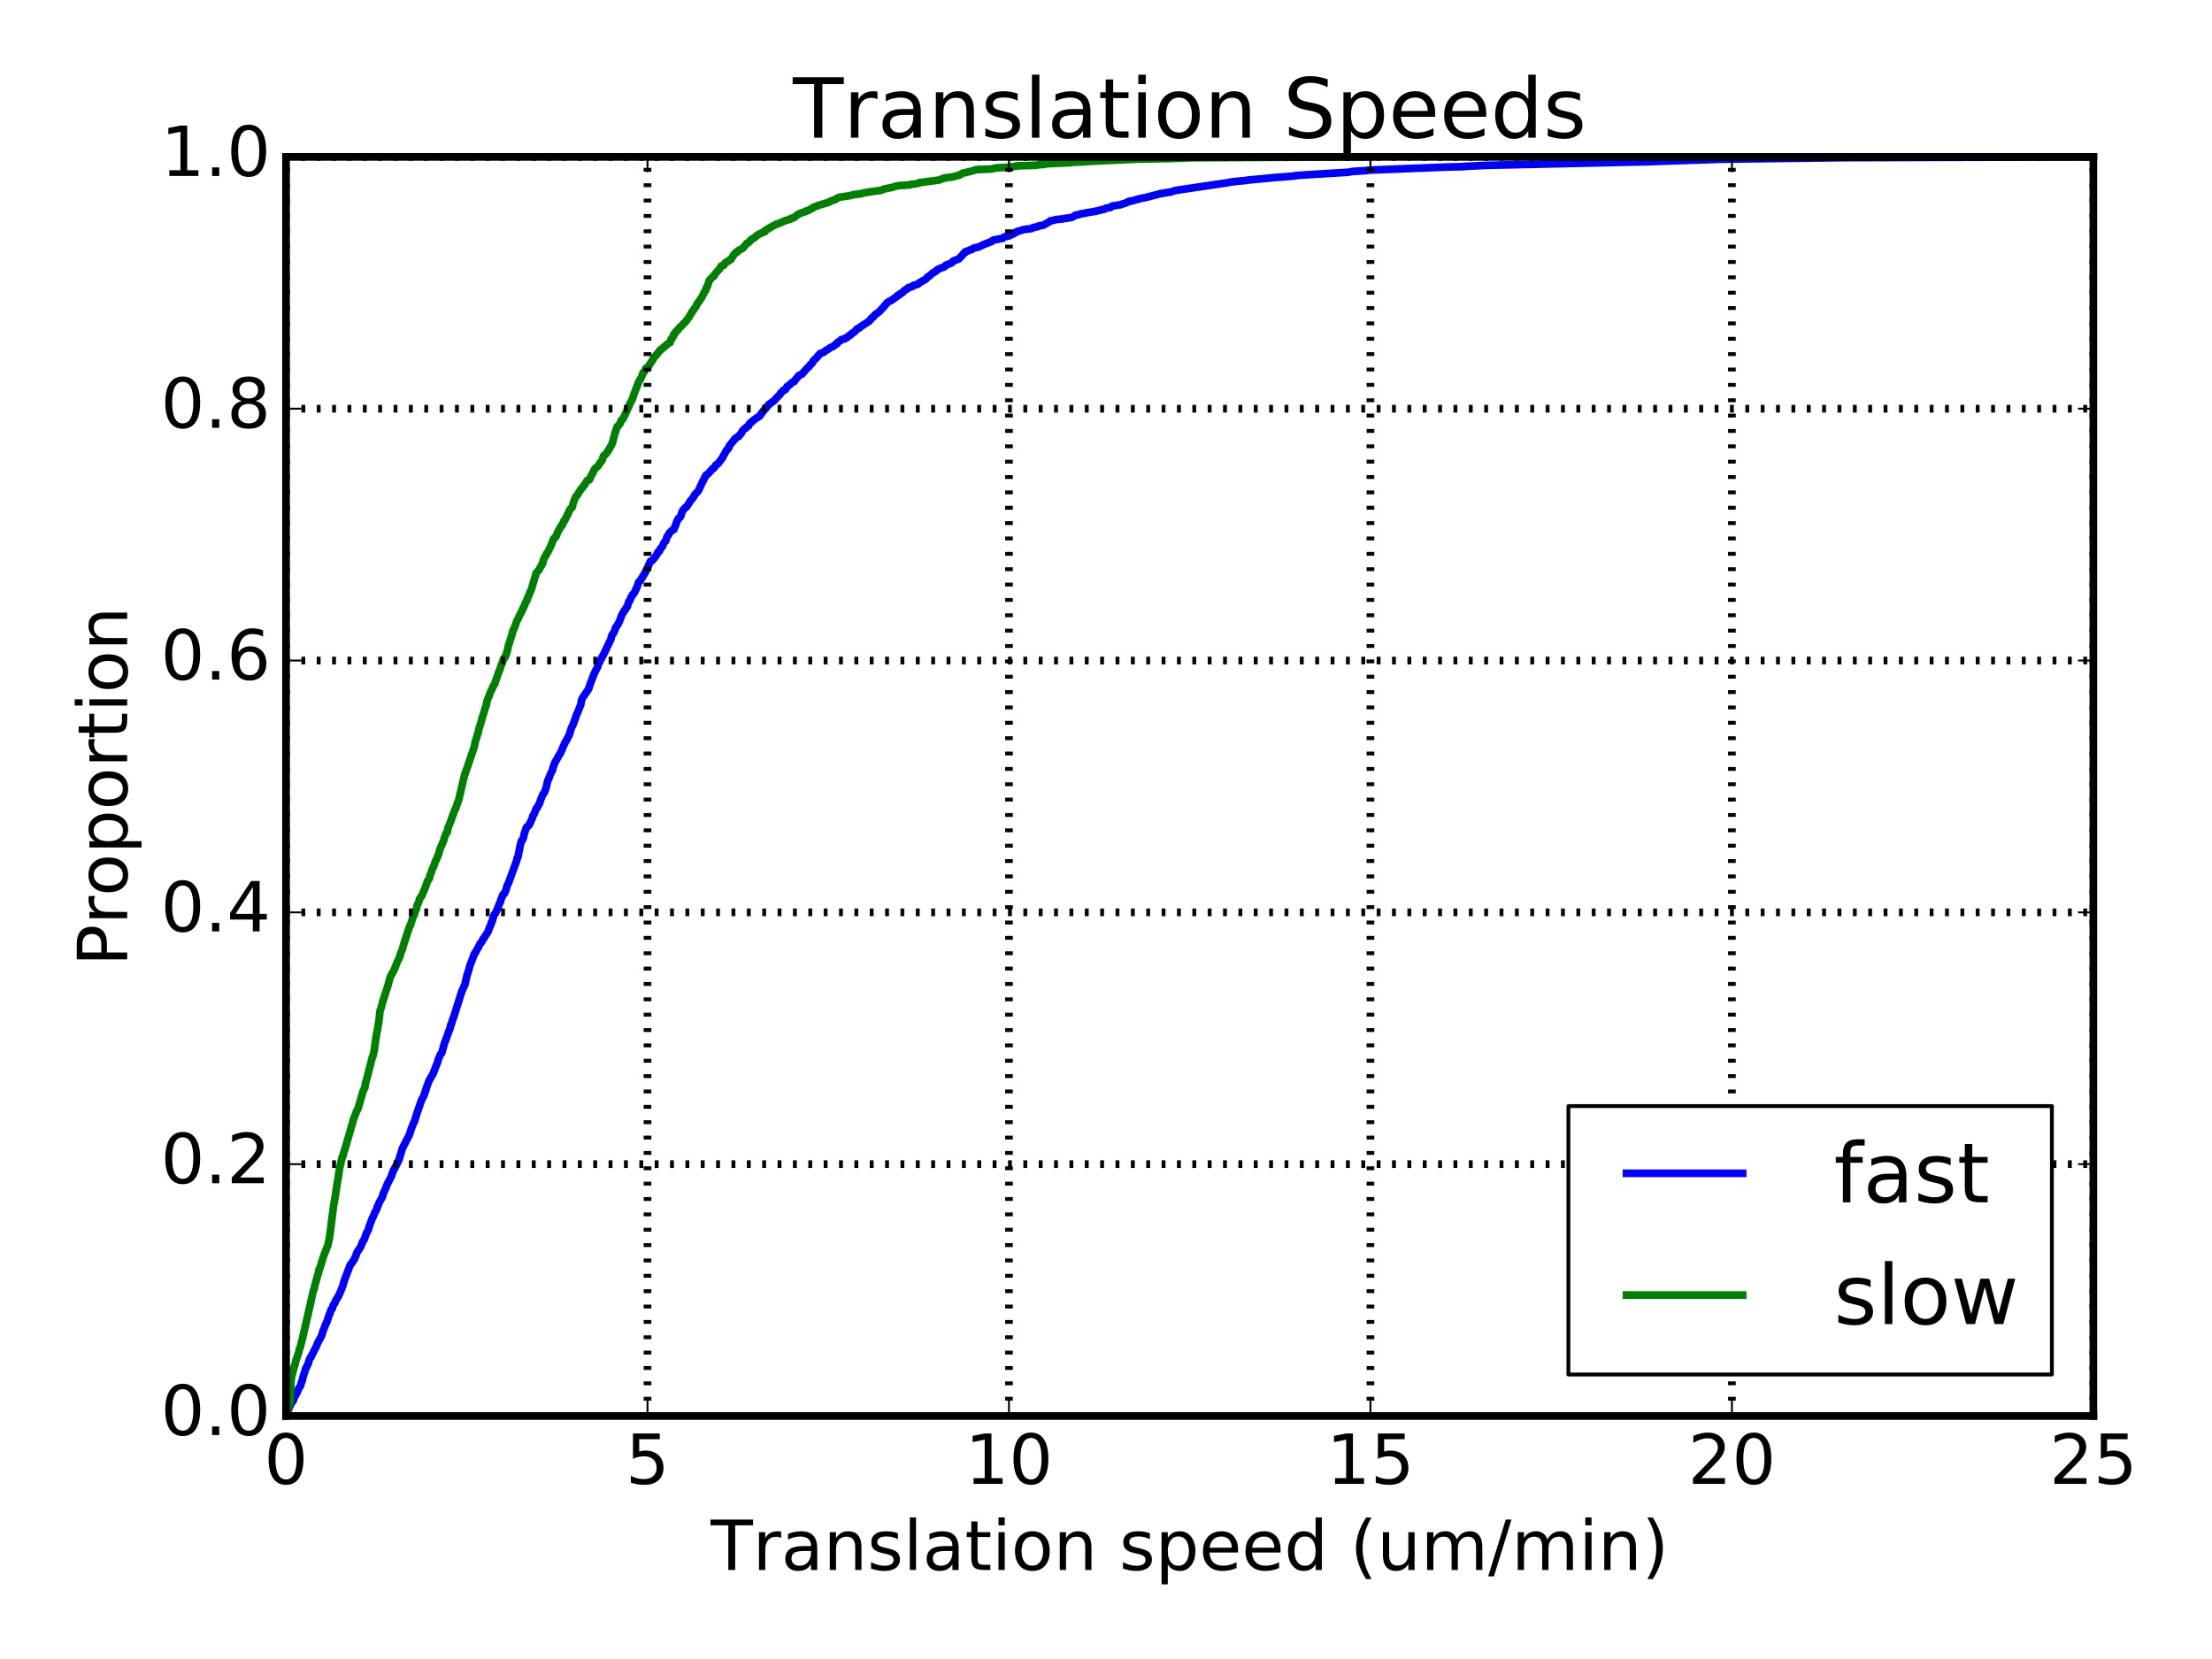 <?xml version="1.0" encoding="utf-8" standalone="no"?>
<!DOCTYPE svg PUBLIC "-//W3C//DTD SVG 1.1//EN"
  "http://www.w3.org/Graphics/SVG/1.1/DTD/svg11.dtd">
<!-- Created with matplotlib (http://matplotlib.org/) -->
<svg height="432pt" version="1.1" viewBox="0 0 576 432" width="576pt" xmlns="http://www.w3.org/2000/svg" xmlns:xlink="http://www.w3.org/1999/xlink">
 <defs>
  <style type="text/css">
*{stroke-linecap:butt;stroke-linejoin:round;stroke-miterlimit:100000;}
  </style>
 </defs>
 <g id="figure_1">
  <g id="patch_1">
   <path d="M 0 432 
L 576 432 
L 576 0 
L 0 0 
z
" style="fill:#ffffff;"/>
  </g>
  <g id="axes_1">
   <g id="patch_2">
    <path d="M 74.486 368.719 
L 545.107 368.719 
L 545.107 40.853 
L 74.486 40.853 
z
" style="fill:#ffffff;"/>
   </g>
   <g id="line2d_1">
    <path clip-path="url(#p601dd9c0fe)" d="M 74.486 368.719 
L 74.559 368.386 
L 74.71 368.119 
L 75.251 366.653 
L 75.34 366.32 
L 75.524 366.12 
L 75.673 365.721 
L 76.026 365.121 
L 76.032 365.054 
L 76.337 364.788 
L 76.549 364.122 
L 76.672 363.855 
L 76.747 363.655 
L 76.888 363.455 
L 77.185 362.856 
L 77.335 362.656 
L 77.647 361.923 
L 77.724 361.723 
L 77.839 361.457 
L 78.231 360.924 
L 78.364 360.391 
L 78.749 359.324 
L 78.866 358.725 
L 79.188 357.659 
L 79.424 356.993 
L 79.601 356.326 
L 79.823 356.06 
L 79.948 355.66 
L 80.259 355.127 
L 80.489 354.194 
L 80.662 353.861 
L 80.779 353.595 
L 80.988 353.395 
L 81.103 353.062 
L 82.411 350.53 
L 82.678 349.797 
L 83.798 347.732 
L 84.001 346.932 
L 84.116 346.599 
L 84.311 346.066 
L 84.458 345.799 
L 84.663 345.133 
L 84.87 344.8 
L 84.943 344.467 
L 85.13 344.2 
L 85.758 342.268 
L 85.925 342.068 
L 86.014 341.602 
L 86.264 340.936 
L 86.544 340.736 
L 86.82 339.736 
L 87.163 339.337 
L 87.431 338.67 
L 87.48 338.471 
L 87.705 338.271 
L 87.821 338.004 
L 88.01 337.738 
L 88.077 337.538 
L 88.212 337.338 
L 88.614 336.472 
L 89.32 334.673 
L 89.417 334.207 
L 89.598 333.674 
L 89.79 333.074 
L 91.244 329.276 
L 91.448 329.143 
L 91.954 328.343 
L 92.182 328.077 
L 92.253 327.877 
L 92.337 327.677 
L 92.67 327.011 
L 92.786 326.545 
L 93.03 326.012 
L 93.964 324.612 
L 94.088 324.213 
L 94.268 323.813 
L 94.409 323.347 
L 94.579 323.147 
L 94.805 322.813 
L 94.902 322.614 
L 95.112 321.947 
L 95.418 321.148 
L 95.502 320.948 
L 95.7 320.681 
L 95.887 320.215 
L 96.011 319.949 
L 96.127 319.416 
L 96.895 317.35 
L 97.213 316.751 
L 97.633 315.618 
L 97.864 315.351 
L 97.943 315.152 
L 98.103 314.885 
L 98.218 314.285 
L 98.375 314.086 
L 98.466 313.886 
L 98.73 313.153 
L 99.544 311.754 
L 99.66 311.287 
L 99.809 310.754 
L 99.918 310.554 
L 100.174 310.021 
L 100.957 308.089 
L 101.08 307.956 
L 101.251 307.556 
L 101.902 306.357 
L 102.001 306.024 
L 102.281 305.224 
L 102.374 304.891 
L 102.682 304.425 
L 103.588 302.626 
L 103.699 302.359 
L 103.857 302.093 
L 103.983 301.693 
L 104.139 301.16 
L 104.61 299.628 
L 104.688 299.228 
L 104.787 299.028 
L 105.391 297.829 
L 105.533 297.629 
L 105.687 297.163 
L 105.839 296.963 
L 106.029 296.63 
L 106.486 295.697 
L 106.599 295.497 
L 107.09 293.964 
L 107.459 293.032 
L 107.579 292.765 
L 107.671 292.432 
L 107.931 292.032 
L 108.514 290.1 
L 108.699 289.501 
L 108.842 289.167 
L 109.398 287.502 
L 109.787 286.436 
L 110.45 285.17 
L 110.542 284.703 
L 110.707 284.37 
L 110.963 283.504 
L 111.654 281.572 
L 112.107 280.773 
L 112.262 280.439 
L 112.761 279.64 
L 114.049 276.309 
L 114.122 275.842 
L 114.232 275.642 
L 114.716 274.51 
L 115.008 274.243 
L 115.139 273.843 
L 115.633 271.978 
L 115.755 271.645 
L 116.431 269.779 
L 116.613 269.313 
L 116.956 268.313 
L 117.051 268.18 
L 117.135 267.98 
L 117.213 267.647 
L 117.371 266.848 
L 117.541 266.714 
L 117.825 265.582 
L 117.981 265.315 
L 118.25 264.516 
L 120.151 258.453 
L 120.268 258.12 
L 120.488 257.653 
L 120.637 257.32 
L 120.771 257.054 
L 120.901 256.654 
L 121.049 256.454 
L 121.658 253.722 
L 121.793 253.523 
L 122.493 250.991 
L 122.665 250.724 
L 123.083 249.592 
L 123.508 248.392 
L 123.741 248.192 
L 123.813 247.993 
L 124.349 246.993 
L 124.505 246.793 
L 124.983 245.794 
L 124.988 245.727 
L 125.368 245.394 
L 125.788 244.528 
L 125.973 244.395 
L 126.052 244.195 
L 126.266 243.862 
L 126.38 243.662 
L 126.852 242.996 
L 126.931 242.862 
L 127.07 242.596 
L 127.194 242.329 
L 127.404 241.663 
L 127.819 240.797 
L 127.96 240.197 
L 128.096 240.064 
L 128.207 239.731 
L 128.324 239.265 
L 128.646 238.332 
L 128.744 238.065 
L 129.012 237.799 
L 129.749 236.2 
L 129.809 235.933 
L 129.936 235.6 
L 130.156 235.134 
L 130.31 234.801 
L 130.432 234.268 
L 130.812 233.402 
L 130.961 232.935 
L 131.315 232.735 
L 131.691 231.936 
L 131.865 231.336 
L 131.959 230.936 
L 132.18 230.337 
L 132.239 230.203 
L 132.382 230.004 
L 132.526 229.604 
L 134.575 224.007 
L 134.65 223.474 
L 134.856 223.208 
L 135.226 221.342 
L 135.524 219.876 
L 135.661 219.477 
L 135.794 218.944 
L 136.147 218.544 
L 136.287 218.144 
L 136.552 217.012 
L 136.803 216.279 
L 137.05 215.546 
L 137.22 215.279 
L 137.505 215.146 
L 137.528 215.079 
L 137.698 214.946 
L 137.852 214.746 
L 137.993 214.347 
L 138.168 214.08 
L 138.32 213.614 
L 138.613 213.081 
L 138.722 212.481 
L 138.949 212.214 
L 139.058 212.015 
L 139.397 211.215 
L 139.494 210.815 
L 139.626 210.549 
L 139.905 210.349 
L 140.031 209.949 
L 140.235 209.683 
L 140.37 209.416 
L 140.505 209.15 
L 140.664 208.617 
L 140.752 208.35 
L 140.864 208.017 
L 141.101 207.551 
L 141.217 207.151 
L 141.438 206.751 
L 141.731 206.418 
L 141.896 206.018 
L 142.171 205.219 
L 142.671 203.153 
L 142.886 202.82 
L 143.048 202.287 
L 143.421 201.421 
L 143.687 200.888 
L 143.819 200.622 
L 143.922 200.422 
L 144.049 199.689 
L 144.203 199.422 
L 144.399 198.756 
L 145.108 197.49 
L 145.274 197.224 
L 145.392 196.891 
L 145.589 196.691 
L 145.995 195.958 
L 146.125 195.691 
L 146.198 195.491 
L 146.374 195.225 
L 146.477 194.825 
L 146.631 194.492 
L 146.918 193.826 
L 147.09 193.559 
L 147.139 193.293 
L 147.441 192.893 
L 148.078 191.627 
L 148.222 191.427 
L 148.642 190.028 
L 148.756 189.628 
L 148.847 189.428 
L 148.993 189.162 
L 149.112 188.962 
L 149.956 186.697 
L 150.122 186.097 
L 150.287 185.831 
L 151.141 183.699 
L 151.216 183.499 
L 151.286 183.232 
L 151.405 182.366 
L 151.652 181.833 
L 151.757 181.633 
L 153.216 179.501 
L 153.31 179.235 
L 153.389 179.035 
L 153.681 178.169 
L 153.819 177.769 
L 154.69 175.504 
L 154.799 175.304 
L 154.893 175.037 
L 155.639 173.638 
L 155.821 172.772 
L 156.1 172.505 
L 156.321 171.972 
L 156.444 171.773 
L 156.847 170.973 
L 156.864 170.906 
L 157.035 170.707 
L 159.107 166.376 
L 159.193 165.909 
L 159.321 165.443 
L 159.424 165.31 
L 159.582 165.11 
L 159.7 164.91 
L 159.823 164.71 
L 160.004 164.377 
L 160.096 164.111 
L 160.319 163.378 
L 160.611 163.045 
L 161.121 162.178 
L 161.324 161.712 
L 161.513 161.246 
L 161.7 160.713 
L 161.928 160.113 
L 162.278 159.513 
L 162.424 159.314 
L 162.428 159.247 
L 162.61 159.047 
L 162.643 158.914 
L 162.871 158.714 
L 162.984 158.447 
L 163.045 158.314 
L 163.21 158.114 
L 163.412 157.848 
L 163.517 157.315 
L 163.776 156.582 
L 163.981 156.449 
L 164.295 155.582 
L 164.463 155.316 
L 164.611 155.183 
L 164.694 154.85 
L 165.082 154.516 
L 165.208 154.25 
L 165.379 153.983 
L 165.451 153.717 
L 165.609 153.517 
L 165.678 153.184 
L 165.839 152.984 
L 166.327 151.518 
L 166.711 151.252 
L 166.816 150.985 
L 166.984 150.785 
L 167.961 149.186 
L 168.796 147.454 
L 169.274 146.321 
L 169.493 146.055 
L 169.968 145.855 
L 170.066 145.655 
L 170.292 145.455 
L 170.377 145.255 
L 170.633 144.989 
L 171.16 144.189 
L 171.211 143.99 
L 171.367 143.723 
L 171.394 143.656 
L 171.723 143.523 
L 172.013 142.79 
L 172.262 142.59 
L 172.511 142.257 
L 172.881 141.391 
L 172.989 141.191 
L 173.353 140.858 
L 173.456 140.525 
L 173.684 139.792 
L 173.749 139.659 
L 174.027 139.392 
L 174.233 138.859 
L 174.419 138.659 
L 175.162 137.993 
L 175.493 137.86 
L 175.682 137.26 
L 175.873 136.927 
L 176.2 135.928 
L 176.372 135.595 
L 176.413 135.461 
L 176.562 135.262 
L 176.657 134.995 
L 177.018 134.795 
L 177.146 134.595 
L 177.277 134.395 
L 177.421 133.862 
L 177.727 133.063 
L 177.835 132.863 
L 178.171 132.53 
L 178.177 132.463 
L 178.364 132.263 
L 178.409 132.197 
L 178.785 131.997 
L 179.765 130.464 
L 180.544 129.532 
L 180.622 129.332 
L 180.785 129.132 
L 180.906 128.799 
L 181.114 128.599 
L 181.689 127.999 
L 181.853 127.799 
L 182.824 125.734 
L 182.897 125.468 
L 183.082 125.201 
L 183.304 124.868 
L 183.516 124.268 
L 183.813 123.935 
L 183.818 123.735 
L 184.378 123.402 
L 185.529 122.07 
L 185.939 121.87 
L 186.048 121.603 
L 186.064 121.537 
L 186.314 121.337 
L 186.35 121.137 
L 187.02 120.67 
L 187.878 119.538 
L 188.235 119.071 
L 188.322 118.738 
L 188.484 118.538 
L 189.16 117.273 
L 189.559 116.939 
L 189.641 116.673 
L 189.844 116.473 
L 189.939 116.073 
L 190.791 115.007 
L 191.109 114.674 
L 191.272 114.341 
L 191.522 114.208 
L 191.662 114.008 
L 192.394 113.608 
L 192.702 113.142 
L 193.009 112.875 
L 193.203 112.409 
L 193.598 111.876 
L 193.881 111.676 
L 193.935 111.609 
L 194.233 111.476 
L 194.298 111.276 
L 194.959 110.876 
L 195.082 110.477 
L 195.255 110.277 
L 195.314 110.144 
L 195.652 109.944 
L 195.905 109.677 
L 196.502 109.211 
L 196.896 108.944 
L 197.455 108.545 
L 197.816 108.345 
L 198.051 108.012 
L 198.241 107.678 
L 198.243 107.612 
L 198.52 107.412 
L 198.708 107.079 
L 199.098 106.679 
L 199.16 106.546 
L 199.36 106.413 
L 199.377 106.213 
L 199.674 106.013 
L 199.686 105.946 
L 199.879 105.746 
L 200.186 105.413 
L 200.228 105.28 
L 200.579 105.08 
L 201.539 104.347 
L 201.799 104.147 
L 202.092 103.681 
L 202.451 103.414 
L 202.524 103.281 
L 202.777 103.081 
L 202.926 102.881 
L 203.086 102.748 
L 203.187 102.482 
L 203.875 101.815 
L 204.006 101.615 
L 204.447 101.482 
L 204.537 101.349 
L 204.731 101.149 
L 204.938 100.683 
L 205.786 100.083 
L 205.944 99.883 
L 206.349 99.55 
L 206.806 99.35 
L 206.926 99.15 
L 207.368 98.551 
L 207.629 98.351 
L 207.735 98.151 
L 207.958 97.818 
L 208.928 97.351 
L 209.045 97.152 
L 210.338 95.686 
L 210.655 95.486 
L 211.001 94.953 
L 211.407 94.686 
L 211.488 94.486 
L 211.761 94.087 
L 211.824 93.887 
L 212.143 93.62 
L 212.429 93.354 
L 212.837 92.954 
L 212.944 92.688 
L 213.307 92.421 
L 213.508 92.088 
L 214.455 91.755 
L 215.209 91.155 
L 215.647 90.955 
L 216.142 90.556 
L 216.607 90.356 
L 217.07 90.156 
L 217.163 90.023 
L 217.469 89.756 
L 217.879 89.556 
L 218.094 89.223 
L 218.116 89.156 
L 218.762 88.757 
L 219.083 88.424 
L 219.867 88.29 
L 220.017 88.09 
L 220.596 87.891 
L 220.598 87.824 
L 221.004 87.491 
L 221.055 87.424 
L 221.494 87.224 
L 221.537 87.091 
L 221.816 86.891 
L 221.83 86.825 
L 222.293 86.558 
L 222.92 86.025 
L 223.099 85.692 
L 223.85 85.359 
L 223.878 85.225 
L 226.421 83.56 
L 227.01 82.76 
L 227.34 82.627 
L 227.821 81.961 
L 228.279 81.694 
L 228.572 81.428 
L 228.905 81.228 
L 230.303 79.696 
L 230.446 79.496 
L 230.928 78.896 
L 231.41 78.563 
L 231.514 78.496 
L 231.976 78.296 
L 233.112 77.497 
L 233.393 77.364 
L 233.689 76.964 
L 234.216 76.764 
L 234.299 76.564 
L 234.944 76.231 
L 235.696 75.498 
L 236.144 75.298 
L 236.514 74.898 
L 237.33 74.699 
L 237.349 74.632 
L 237.778 74.499 
L 237.884 74.299 
L 238.994 74.032 
L 239.294 73.699 
L 240.25 73.166 
L 240.278 73.1 
L 241.078 72.7 
L 241.306 72.433 
L 241.484 72.233 
L 241.548 72.1 
L 242.057 71.834 
L 242.862 71.101 
L 243.786 70.568 
L 244 70.301 
L 244.197 70.168 
L 244.628 69.968 
L 245.25 69.702 
L 245.877 69.502 
L 245.972 69.369 
L 246.343 69.102 
L 246.346 69.035 
L 247.411 68.636 
L 247.493 68.569 
L 247.927 68.369 
L 248.223 67.969 
L 248.884 67.703 
L 249.516 67.503 
L 249.836 67.303 
L 249.946 67.103 
L 250.161 66.903 
L 250.186 66.837 
L 250.45 66.637 
L 250.882 66.037 
L 251.262 65.837 
L 251.336 65.571 
L 252.327 65.238 
L 252.526 65.104 
L 253.185 64.905 
L 253.271 64.771 
L 253.674 64.571 
L 254.875 64.305 
L 256.237 63.639 
L 257.471 63.172 
L 257.539 63.106 
L 258.202 62.906 
L 258.25 62.773 
L 258.671 62.573 
L 258.702 62.506 
L 261.151 62.04 
L 261.195 61.973 
L 261.402 61.84 
L 261.483 61.707 
L 262.905 61.373 
L 263.195 61.174 
L 263.862 60.907 
L 264.155 60.774 
L 264.389 60.574 
L 264.441 60.507 
L 264.802 60.374 
L 264.83 60.307 
L 266.602 59.774 
L 268.652 59.508 
L 269.052 59.241 
L 270.42 58.975 
L 270.435 58.842 
L 271.671 58.642 
L 273.442 57.642 
L 273.49 57.509 
L 274.639 57.309 
L 274.683 57.243 
L 274.93 57.176 
L 277.037 56.976 
L 277.158 56.909 
L 278.925 56.643 
L 279.588 56.376 
L 280.006 56.043 
L 281.127 55.843 
L 281.285 55.71 
L 282.599 55.51 
L 283.138 55.377 
L 285.565 54.977 
L 285.572 54.911 
L 286.619 54.711 
L 286.648 54.644 
L 287.515 54.511 
L 287.533 54.444 
L 288.088 54.178 
L 289.118 54.045 
L 289.5 53.778 
L 289.505 53.711 
L 289.673 53.645 
L 291.8 53.312 
L 291.848 53.245 
L 292.793 52.979 
L 293.307 52.779 
L 293.321 52.712 
L 293.82 52.579 
L 293.92 52.446 
L 295.111 52.246 
L 295.868 51.979 
L 296.584 51.846 
L 296.606 51.779 
L 296.8 51.713 
L 298.288 51.446 
L 301.635 50.58 
L 301.727 50.513 
L 303.645 50.18 
L 304.951 49.98 
L 305.039 49.914 
L 305.892 49.647 
L 307.063 49.447 
L 320.082 47.515 
L 320.189 47.449 
L 322.403 47.182 
L 324.6 46.982 
L 324.738 46.916 
L 332.403 46.183 
L 334.536 46.049 
L 335.097 45.983 
L 336.912 45.85 
L 336.975 45.783 
L 338.187 45.65 
L 351.11 44.85 
L 352.161 44.65 
L 356.155 44.384 
L 356.156 44.317 
L 376.069 43.518 
L 381.219 43.384 
L 381.51 43.318 
L 387.284 43.051 
L 428.747 42.119 
L 438.65 41.785 
L 448.425 41.452 
L 480.36 41.053 
L 545.107 40.853 
L 545.107 40.853 
" style="fill:none;stroke:#0000ff;stroke-linecap:square;stroke-width:2.0;"/>
   </g>
   <g id="line2d_2">
    <path clip-path="url(#p601dd9c0fe)" d="M 74.486 368.719 
L 74.566 367.89 
L 74.74 367.288 
L 74.825 366.986 
L 74.944 366.76 
L 75.087 366.309 
L 75.579 364.802 
L 75.74 360.434 
L 75.896 358.551 
L 75.971 358.325 
L 76.15 357.647 
L 76.726 355.538 
L 76.883 355.086 
L 76.997 354.483 
L 77.854 351.922 
L 77.955 351.32 
L 78.144 350.943 
L 78.637 349.06 
L 80.999 338.817 
L 81.051 338.516 
L 81.237 337.687 
L 81.546 336.331 
L 81.706 335.729 
L 81.864 335.427 
L 81.959 334.825 
L 82.009 334.599 
L 82.082 334.373 
L 82.217 333.996 
L 82.336 333.394 
L 82.539 332.791 
L 82.709 332.038 
L 82.922 331.586 
L 83.052 330.758 
L 83.057 330.607 
L 83.244 330.381 
L 83.336 330.08 
L 83.663 329.025 
L 83.813 328.423 
L 83.953 328.121 
L 84.042 327.67 
L 84.176 327.368 
L 84.48 326.54 
L 85.428 324.13 
L 85.851 321.945 
L 86.823 314.263 
L 87.228 311.928 
L 87.362 311.175 
L 87.449 310.572 
L 87.724 308.614 
L 87.829 308.011 
L 88.119 306.354 
L 88.451 304.019 
L 88.715 303.115 
L 88.852 302.287 
L 89.021 301.76 
L 89.099 301.232 
L 89.322 301.006 
L 89.554 299.952 
L 89.658 299.726 
L 89.786 299.199 
L 89.898 299.048 
L 89.955 298.596 
L 90.068 298.37 
L 91.583 293.098 
L 91.711 292.797 
L 92.021 291.516 
L 92.129 291.215 
L 92.656 289.934 
L 92.812 289.407 
L 93.14 288.88 
L 93.276 288.503 
L 94.614 283.909 
L 95.012 283.231 
L 95.122 282.327 
L 95.97 279.164 
L 96.114 278.486 
L 96.23 278.185 
L 96.967 275.247 
L 97.079 275.097 
L 97.186 274.72 
L 97.467 273.439 
L 97.604 272.31 
L 97.802 270.803 
L 97.916 270.276 
L 98.158 268.694 
L 98.318 268.092 
L 98.42 267.263 
L 98.666 265.908 
L 98.963 263.121 
L 99.196 262.593 
L 99.361 261.991 
L 99.639 260.936 
L 99.709 260.56 
L 99.897 260.183 
L 100.16 259.279 
L 101.015 256.643 
L 101.569 254.61 
L 101.67 254.233 
L 101.954 253.856 
L 102.063 253.48 
L 102.261 253.329 
L 102.364 253.103 
L 102.678 252.425 
L 103.551 250.241 
L 103.798 249.864 
L 104.006 249.262 
L 104.163 249.036 
L 104.253 248.433 
L 104.505 247.831 
L 104.789 247.153 
L 104.859 246.927 
L 104.971 246.4 
L 106.694 241.127 
L 106.862 240.977 
L 107.564 238.717 
L 107.901 238.19 
L 107.999 237.663 
L 108.146 237.286 
L 108.25 237.06 
L 108.361 236.834 
L 108.482 236.458 
L 108.603 235.78 
L 109.099 234.725 
L 109.218 234.123 
L 109.355 233.897 
L 109.728 233.445 
L 109.857 233.219 
L 110.314 232.089 
L 110.427 231.863 
L 110.598 231.486 
L 111.135 229.98 
L 111.273 229.528 
L 111.381 229.302 
L 111.638 229.001 
L 111.827 228.7 
L 112.004 227.796 
L 112.329 227.118 
L 112.465 226.666 
L 112.568 226.289 
L 112.858 225.762 
L 113.049 225.235 
L 113.32 224.482 
L 113.408 224.18 
L 113.556 224.03 
L 113.652 223.729 
L 113.811 223.503 
L 113.954 222.9 
L 114.209 222.523 
L 114.309 221.996 
L 114.656 220.866 
L 114.762 220.64 
L 114.875 220.415 
L 115.004 220.113 
L 115.568 218.757 
L 115.704 218.155 
L 116 217.402 
L 116.158 216.95 
L 116.468 216.724 
L 116.553 216.347 
L 116.622 215.669 
L 116.86 215.142 
L 117.117 214.464 
L 117.286 214.088 
L 117.847 212.431 
L 118.122 211.828 
L 118.409 210.849 
L 118.612 210.698 
L 118.86 209.945 
L 119.123 209.117 
L 119.204 208.891 
L 119.39 208.514 
L 121.024 201.585 
L 121.16 201.434 
L 121.303 200.831 
L 121.595 200.078 
L 121.723 199.702 
L 123.255 195.182 
L 123.454 194.58 
L 123.886 192.622 
L 124.036 192.32 
L 124.325 191.266 
L 124.48 190.965 
L 124.593 190.437 
L 124.726 189.759 
L 124.804 189.458 
L 125.073 188.705 
L 125.157 188.404 
L 125.284 187.876 
L 125.409 187.575 
L 125.527 186.897 
L 125.636 186.671 
L 125.736 186.37 
L 125.87 185.993 
L 126.395 184.186 
L 126.548 183.96 
L 126.827 182.529 
L 127.169 181.625 
L 127.367 181.173 
L 127.498 180.796 
L 127.929 179.742 
L 128.12 179.441 
L 128.384 178.763 
L 128.49 178.612 
L 128.837 178.085 
L 129.086 177.181 
L 129.229 176.88 
L 129.946 174.771 
L 130.156 174.394 
L 130.433 173.49 
L 130.628 172.888 
L 130.78 172.662 
L 130.977 172.059 
L 131.067 171.683 
L 131.226 171.457 
L 131.237 171.381 
L 131.514 171.155 
L 131.982 169.875 
L 132.105 169.498 
L 132.289 168.595 
L 132.475 167.766 
L 132.635 167.465 
L 132.758 167.013 
L 133.199 165.582 
L 133.298 165.356 
L 133.563 164.226 
L 133.739 164 
L 134.012 163.247 
L 134.121 163.021 
L 134.486 161.967 
L 134.532 161.816 
L 134.643 161.59 
L 134.868 161.213 
L 135.469 159.858 
L 135.687 159.632 
L 135.884 159.104 
L 135.968 158.878 
L 136.099 158.728 
L 136.227 158.276 
L 136.38 158.05 
L 136.494 157.899 
L 136.616 157.523 
L 136.796 156.995 
L 137.026 156.619 
L 137.159 156.468 
L 137.178 156.242 
L 137.332 156.092 
L 137.444 155.489 
L 137.802 154.886 
L 137.997 154.209 
L 138.296 153.681 
L 139.33 150.217 
L 139.404 149.991 
L 139.608 149.237 
L 139.777 149.087 
L 139.907 148.861 
L 140.366 148.409 
L 140.473 148.108 
L 141.151 146.978 
L 141.163 146.827 
L 141.332 146.677 
L 141.425 146.074 
L 141.624 145.547 
L 141.899 144.944 
L 142.089 144.794 
L 142.232 144.492 
L 142.354 144.116 
L 142.527 143.965 
L 142.708 143.664 
L 143.247 142.534 
L 143.51 142.007 
L 143.6 141.781 
L 143.686 141.48 
L 144.008 140.726 
L 144.101 140.425 
L 144.384 140.199 
L 144.447 139.973 
L 144.778 139.747 
L 145.28 138.467 
L 145.348 138.241 
L 145.745 137.714 
L 145.838 137.412 
L 146.162 137.036 
L 146.194 136.885 
L 146.41 136.734 
L 146.583 136.283 
L 146.746 135.981 
L 146.77 135.755 
L 147.024 135.605 
L 147.232 135.077 
L 147.413 134.776 
L 147.653 134.324 
L 147.726 134.023 
L 148.013 133.646 
L 148.165 133.119 
L 148.277 132.893 
L 148.479 132.592 
L 148.975 132.14 
L 149.203 131.236 
L 149.287 131.01 
L 149.679 129.88 
L 149.827 129.654 
L 149.911 129.353 
L 150.535 128.675 
L 150.637 128.374 
L 151.017 127.847 
L 151.03 127.696 
L 151.242 127.47 
L 151.649 127.018 
L 151.828 126.717 
L 151.894 126.566 
L 152.127 126.416 
L 152.866 125.135 
L 153.427 124.985 
L 153.597 124.759 
L 153.812 124.081 
L 154.074 123.629 
L 154.258 123.403 
L 154.296 123.177 
L 154.488 122.951 
L 154.715 122.348 
L 154.895 122.198 
L 154.982 121.972 
L 155.261 121.746 
L 155.56 121.52 
L 155.679 121.369 
L 155.947 121.068 
L 156.217 120.541 
L 156.764 119.938 
L 157.033 119.034 
L 157.206 118.658 
L 157.495 118.507 
L 158.117 117.754 
L 158.23 117.528 
L 158.499 117.227 
L 158.508 117.076 
L 158.667 116.925 
L 158.772 116.624 
L 159.059 116.172 
L 159.23 115.871 
L 159.464 115.344 
L 159.937 113.536 
L 160.078 113.009 
L 160.258 112.406 
L 160.37 112.18 
L 160.535 111.502 
L 160.669 111.352 
L 160.75 111.05 
L 161.032 110.9 
L 161.137 110.674 
L 161.522 110.222 
L 161.637 109.77 
L 161.815 109.393 
L 162.176 109.167 
L 162.284 108.791 
L 162.536 108.49 
L 164.271 104.648 
L 164.655 103.97 
L 165.096 102.539 
L 165.243 102.238 
L 165.349 101.937 
L 165.997 100.28 
L 166.141 99.903 
L 166.387 99.301 
L 166.539 98.999 
L 166.86 98.623 
L 166.916 98.397 
L 167.077 98.096 
L 167.48 97.041 
L 167.758 96.815 
L 168.044 96.363 
L 168.161 95.987 
L 168.17 95.911 
L 168.605 95.761 
L 168.857 95.384 
L 169.163 94.932 
L 169.395 94.555 
L 170.236 93.275 
L 170.257 93.124 
L 170.764 92.597 
L 170.783 92.522 
L 171.072 92.296 
L 171.184 92.07 
L 171.906 91.166 
L 171.939 91.091 
L 172.336 90.94 
L 172.798 90.413 
L 173.021 90.262 
L 173.284 90.112 
L 173.483 89.81 
L 173.871 89.584 
L 173.995 89.434 
L 174.489 89.208 
L 174.694 88.605 
L 174.757 88.304 
L 174.981 88.153 
L 175.11 87.777 
L 175.371 87.551 
L 175.425 87.099 
L 175.715 86.873 
L 175.828 86.647 
L 175.874 86.496 
L 176.149 86.27 
L 176.157 86.195 
L 176.452 86.044 
L 176.564 85.818 
L 176.752 85.517 
L 177.055 85.291 
L 177.077 85.141 
L 177.436 84.915 
L 177.786 84.538 
L 178.049 84.161 
L 178.498 83.86 
L 178.786 83.408 
L 179.247 82.806 
L 179.378 82.655 
L 179.55 82.429 
L 179.659 82.128 
L 179.992 81.601 
L 180.137 81.45 
L 180.214 81.149 
L 180.619 80.697 
L 180.672 80.546 
L 180.902 80.32 
L 180.99 80.094 
L 181.249 79.793 
L 181.299 79.642 
L 181.413 79.416 
L 181.547 79.115 
L 182.059 78.437 
L 182.652 77.533 
L 182.82 77.307 
L 183.315 76.253 
L 183.417 76.102 
L 183.509 75.876 
L 183.734 75.65 
L 183.859 75.274 
L 183.979 74.822 
L 184.215 74.596 
L 184.376 73.918 
L 184.72 73.014 
L 184.898 72.863 
L 185.008 72.637 
L 185.431 72.261 
L 185.596 72.035 
L 185.954 71.884 
L 186.046 71.583 
L 186.194 71.357 
L 186.774 70.679 
L 187.017 70.378 
L 187.305 70.152 
L 187.398 70.001 
L 187.832 69.248 
L 188.472 69.097 
L 188.551 68.796 
L 188.776 68.646 
L 188.958 68.344 
L 189.753 67.968 
L 189.818 67.817 
L 190.299 67.591 
L 190.398 67.365 
L 190.844 66.763 
L 190.911 66.537 
L 191.086 66.386 
L 191.381 66.009 
L 191.557 65.783 
L 191.987 65.633 
L 192.074 65.407 
L 192.328 65.256 
L 192.382 65.181 
L 193.15 64.804 
L 193.549 64.503 
L 193.681 64.277 
L 193.921 64.051 
L 193.939 63.976 
L 194.215 63.75 
L 194.445 63.373 
L 194.949 63.147 
L 195.42 62.62 
L 195.652 62.319 
L 196.292 62.017 
L 197.357 61.114 
L 198.034 60.812 
L 198.431 60.586 
L 199.172 60.36 
L 199.245 59.984 
L 200.086 59.607 
L 200.247 59.381 
L 201.033 59.005 
L 201.337 58.779 
L 202.058 58.477 
L 202.061 58.402 
L 203.275 58.025 
L 203.302 57.95 
L 204.062 57.649 
L 204.348 57.498 
L 205.887 57.046 
L 205.897 56.896 
L 206.805 56.67 
L 206.952 56.519 
L 207.615 55.917 
L 208.024 55.766 
L 208.049 55.691 
L 209.013 55.314 
L 209.838 55.088 
L 209.913 54.937 
L 210.523 54.787 
L 211.143 54.41 
L 211.524 54.26 
L 211.572 54.184 
L 211.803 54.034 
L 211.808 53.958 
L 212.271 53.808 
L 212.776 53.657 
L 212.78 53.582 
L 215.809 52.678 
L 216.005 52.527 
L 216.251 52.377 
L 217.471 52 
L 217.801 51.699 
L 218.211 51.548 
L 218.229 51.473 
L 218.804 51.322 
L 220.91 51.021 
L 222.249 50.719 
L 222.369 50.644 
L 224.047 50.494 
L 224.168 50.418 
L 225.005 50.268 
L 225.069 50.192 
L 226.529 49.966 
L 227.522 49.816 
L 229.268 49.59 
L 229.695 49.439 
L 230.242 49.213 
L 232.474 48.761 
L 233.031 48.535 
L 234.277 48.309 
L 236.938 48.159 
L 236.952 48.083 
L 237.272 48.008 
L 238.572 47.857 
L 239.404 47.631 
L 239.423 47.556 
L 244.591 46.878 
L 244.993 46.652 
L 245.867 46.426 
L 245.873 46.351 
L 248.161 46.05 
L 248.944 45.824 
L 249.204 45.748 
L 249.891 45.598 
L 250.519 45.146 
L 252.775 44.619 
L 254.267 44.167 
L 258.003 44.016 
L 259.513 43.715 
L 262.345 43.564 
L 264.241 43.338 
L 264.334 43.263 
L 265.29 43.188 
L 269.769 43.037 
L 270.081 42.962 
L 271.884 42.811 
L 271.894 42.736 
L 273.687 42.585 
L 278.931 42.359 
L 278.938 42.284 
L 282.324 42.133 
L 282.807 42.058 
L 295.856 41.455 
L 304 41.305 
L 310.569 41.079 
L 356.859 40.853 
L 356.859 40.853 
" style="fill:none;stroke:#008000;stroke-linecap:square;stroke-width:2.0;"/>
   </g>
   <g id="patch_3">
    <path d="M 545.107 368.719 
L 545.107 40.853 
" style="fill:none;stroke:#000000;stroke-linecap:square;stroke-linejoin:miter;stroke-width:2.0;"/>
   </g>
   <g id="patch_4">
    <path d="M 74.486 40.853 
L 545.107 40.853 
" style="fill:none;stroke:#000000;stroke-linecap:square;stroke-linejoin:miter;stroke-width:2.0;"/>
   </g>
   <g id="patch_5">
    <path d="M 74.486 368.719 
L 74.486 40.853 
" style="fill:none;stroke:#000000;stroke-linecap:square;stroke-linejoin:miter;stroke-width:2.0;"/>
   </g>
   <g id="patch_6">
    <path d="M 74.486 368.719 
L 545.107 368.719 
" style="fill:none;stroke:#000000;stroke-linecap:square;stroke-linejoin:miter;stroke-width:2.0;"/>
   </g>
   <g id="matplotlib.axis_1">
    <g id="xtick_1">
     <g id="line2d_3">
      <path clip-path="url(#p601dd9c0fe)" d="M 74.486 368.719 
L 74.486 40.853 
" style="fill:none;stroke:#000000;stroke-dasharray:1,3;stroke-dashoffset:0.0;stroke-width:2.0;"/>
     </g>
     <g id="line2d_4">
      <defs>
       <path d="M 0 0 
L 0 -4 
" id="m7d5bcfc32f" style="stroke:#000000;stroke-width:0.5;"/>
      </defs>
      <g>
       <use style="stroke:#000000;stroke-width:0.5;" x="74.486" xlink:href="#m7d5bcfc32f" y="368.719"/>
      </g>
     </g>
     <g id="line2d_5">
      <defs>
       <path d="M 0 0 
L 0 4 
" id="m01d324526f" style="stroke:#000000;stroke-width:0.5;"/>
      </defs>
      <g>
       <use style="stroke:#000000;stroke-width:0.5;" x="74.486" xlink:href="#m01d324526f" y="40.853"/>
      </g>
     </g>
     <g id="text_1">
      <!-- 0 -->
      <defs>
       <path d="M 31.781 66.406 
Q 24.172 66.406 20.328 58.906 
Q 16.5 51.422 16.5 36.375 
Q 16.5 21.391 20.328 13.891 
Q 24.172 6.391 31.781 6.391 
Q 39.453 6.391 43.281 13.891 
Q 47.125 21.391 47.125 36.375 
Q 47.125 51.422 43.281 58.906 
Q 39.453 66.406 31.781 66.406 
M 31.781 74.219 
Q 44.047 74.219 50.516 64.516 
Q 56.984 54.828 56.984 36.375 
Q 56.984 17.969 50.516 8.266 
Q 44.047 -1.422 31.781 -1.422 
Q 19.531 -1.422 13.062 8.266 
Q 6.594 17.969 6.594 36.375 
Q 6.594 54.828 13.062 64.516 
Q 19.531 74.219 31.781 74.219 
" id="BitstreamVeraSans-Roman-30"/>
      </defs>
      <g transform="translate(68.76 386.396)scale(0.18 -0.18)">
       <use xlink:href="#BitstreamVeraSans-Roman-30"/>
      </g>
     </g>
    </g>
    <g id="xtick_2">
     <g id="line2d_6">
      <path clip-path="url(#p601dd9c0fe)" d="M 168.611 368.719 
L 168.611 40.853 
" style="fill:none;stroke:#000000;stroke-dasharray:1,3;stroke-dashoffset:0.0;stroke-width:2.0;"/>
     </g>
     <g id="line2d_7">
      <g>
       <use style="stroke:#000000;stroke-width:0.5;" x="168.611" xlink:href="#m7d5bcfc32f" y="368.719"/>
      </g>
     </g>
     <g id="line2d_8">
      <g>
       <use style="stroke:#000000;stroke-width:0.5;" x="168.611" xlink:href="#m01d324526f" y="40.853"/>
      </g>
     </g>
     <g id="text_2">
      <!-- 5 -->
      <defs>
       <path d="M 10.797 72.906 
L 49.516 72.906 
L 49.516 64.594 
L 19.828 64.594 
L 19.828 46.734 
Q 21.969 47.469 24.109 47.828 
Q 26.266 48.188 28.422 48.188 
Q 40.625 48.188 47.75 41.5 
Q 54.891 34.812 54.891 23.391 
Q 54.891 11.625 47.562 5.094 
Q 40.234 -1.422 26.906 -1.422 
Q 22.312 -1.422 17.547 -0.641 
Q 12.797 0.141 7.719 1.703 
L 7.719 11.625 
Q 12.109 9.234 16.797 8.062 
Q 21.484 6.891 26.703 6.891 
Q 35.156 6.891 40.078 11.328 
Q 45.016 15.766 45.016 23.391 
Q 45.016 31 40.078 35.438 
Q 35.156 39.891 26.703 39.891 
Q 22.75 39.891 18.812 39.016 
Q 14.891 38.141 10.797 36.281 
z
" id="BitstreamVeraSans-Roman-35"/>
      </defs>
      <g transform="translate(162.884 386.396)scale(0.18 -0.18)">
       <use xlink:href="#BitstreamVeraSans-Roman-35"/>
      </g>
     </g>
    </g>
    <g id="xtick_3">
     <g id="line2d_9">
      <path clip-path="url(#p601dd9c0fe)" d="M 262.735 368.719 
L 262.735 40.853 
" style="fill:none;stroke:#000000;stroke-dasharray:1,3;stroke-dashoffset:0.0;stroke-width:2.0;"/>
     </g>
     <g id="line2d_10">
      <g>
       <use style="stroke:#000000;stroke-width:0.5;" x="262.735" xlink:href="#m7d5bcfc32f" y="368.719"/>
      </g>
     </g>
     <g id="line2d_11">
      <g>
       <use style="stroke:#000000;stroke-width:0.5;" x="262.735" xlink:href="#m01d324526f" y="40.853"/>
      </g>
     </g>
     <g id="text_3">
      <!-- 10 -->
      <defs>
       <path d="M 12.406 8.297 
L 28.516 8.297 
L 28.516 63.922 
L 10.984 60.406 
L 10.984 69.391 
L 28.422 72.906 
L 38.281 72.906 
L 38.281 8.297 
L 54.391 8.297 
L 54.391 0 
L 12.406 0 
z
" id="BitstreamVeraSans-Roman-31"/>
      </defs>
      <g transform="translate(251.282 386.396)scale(0.18 -0.18)">
       <use xlink:href="#BitstreamVeraSans-Roman-31"/>
       <use x="63.623" xlink:href="#BitstreamVeraSans-Roman-30"/>
      </g>
     </g>
    </g>
    <g id="xtick_4">
     <g id="line2d_12">
      <path clip-path="url(#p601dd9c0fe)" d="M 356.859 368.719 
L 356.859 40.853 
" style="fill:none;stroke:#000000;stroke-dasharray:1,3;stroke-dashoffset:0.0;stroke-width:2.0;"/>
     </g>
     <g id="line2d_13">
      <g>
       <use style="stroke:#000000;stroke-width:0.5;" x="356.859" xlink:href="#m7d5bcfc32f" y="368.719"/>
      </g>
     </g>
     <g id="line2d_14">
      <g>
       <use style="stroke:#000000;stroke-width:0.5;" x="356.859" xlink:href="#m01d324526f" y="40.853"/>
      </g>
     </g>
     <g id="text_4">
      <!-- 15 -->
      <g transform="translate(345.406 386.396)scale(0.18 -0.18)">
       <use xlink:href="#BitstreamVeraSans-Roman-31"/>
       <use x="63.623" xlink:href="#BitstreamVeraSans-Roman-35"/>
      </g>
     </g>
    </g>
    <g id="xtick_5">
     <g id="line2d_15">
      <path clip-path="url(#p601dd9c0fe)" d="M 450.983 368.719 
L 450.983 40.853 
" style="fill:none;stroke:#000000;stroke-dasharray:1,3;stroke-dashoffset:0.0;stroke-width:2.0;"/>
     </g>
     <g id="line2d_16">
      <g>
       <use style="stroke:#000000;stroke-width:0.5;" x="450.983" xlink:href="#m7d5bcfc32f" y="368.719"/>
      </g>
     </g>
     <g id="line2d_17">
      <g>
       <use style="stroke:#000000;stroke-width:0.5;" x="450.983" xlink:href="#m01d324526f" y="40.853"/>
      </g>
     </g>
     <g id="text_5">
      <!-- 20 -->
      <defs>
       <path d="M 19.188 8.297 
L 53.609 8.297 
L 53.609 0 
L 7.328 0 
L 7.328 8.297 
Q 12.938 14.109 22.625 23.891 
Q 32.328 33.688 34.812 36.531 
Q 39.547 41.844 41.422 45.531 
Q 43.312 49.219 43.312 52.781 
Q 43.312 58.594 39.234 62.25 
Q 35.156 65.922 28.609 65.922 
Q 23.969 65.922 18.812 64.312 
Q 13.672 62.703 7.812 59.422 
L 7.812 69.391 
Q 13.766 71.781 18.938 73 
Q 24.125 74.219 28.422 74.219 
Q 39.75 74.219 46.484 68.547 
Q 53.219 62.891 53.219 53.422 
Q 53.219 48.922 51.531 44.891 
Q 49.859 40.875 45.406 35.406 
Q 44.188 33.984 37.641 27.219 
Q 31.109 20.453 19.188 8.297 
" id="BitstreamVeraSans-Roman-32"/>
      </defs>
      <g transform="translate(439.531 386.396)scale(0.18 -0.18)">
       <use xlink:href="#BitstreamVeraSans-Roman-32"/>
       <use x="63.623" xlink:href="#BitstreamVeraSans-Roman-30"/>
      </g>
     </g>
    </g>
    <g id="xtick_6">
     <g id="line2d_18">
      <path clip-path="url(#p601dd9c0fe)" d="M 545.107 368.719 
L 545.107 40.853 
" style="fill:none;stroke:#000000;stroke-dasharray:1,3;stroke-dashoffset:0.0;stroke-width:2.0;"/>
     </g>
     <g id="line2d_19">
      <g>
       <use style="stroke:#000000;stroke-width:0.5;" x="545.107" xlink:href="#m7d5bcfc32f" y="368.719"/>
      </g>
     </g>
     <g id="line2d_20">
      <g>
       <use style="stroke:#000000;stroke-width:0.5;" x="545.107" xlink:href="#m01d324526f" y="40.853"/>
      </g>
     </g>
     <g id="text_6">
      <!-- 25 -->
      <g transform="translate(533.655 386.396)scale(0.18 -0.18)">
       <use xlink:href="#BitstreamVeraSans-Roman-32"/>
       <use x="63.623" xlink:href="#BitstreamVeraSans-Roman-35"/>
      </g>
     </g>
    </g>
    <g id="text_7">
     <!-- Translation speed (um/min) -->
     <defs>
      <path d="M 34.281 27.484 
Q 23.391 27.484 19.188 25 
Q 14.984 22.516 14.984 16.5 
Q 14.984 11.719 18.141 8.906 
Q 21.297 6.109 26.703 6.109 
Q 34.188 6.109 38.703 11.406 
Q 43.219 16.703 43.219 25.484 
L 43.219 27.484 
z
M 52.203 31.203 
L 52.203 0 
L 43.219 0 
L 43.219 8.297 
Q 40.141 3.328 35.547 0.953 
Q 30.953 -1.422 24.312 -1.422 
Q 15.922 -1.422 10.953 3.297 
Q 6 8.016 6 15.922 
Q 6 25.141 12.172 29.828 
Q 18.359 34.516 30.609 34.516 
L 43.219 34.516 
L 43.219 35.406 
Q 43.219 41.609 39.141 45 
Q 35.062 48.391 27.688 48.391 
Q 23 48.391 18.547 47.266 
Q 14.109 46.141 10.016 43.891 
L 10.016 52.203 
Q 14.938 54.109 19.578 55.047 
Q 24.219 56 28.609 56 
Q 40.484 56 46.344 49.844 
Q 52.203 43.703 52.203 31.203 
" id="BitstreamVeraSans-Roman-61"/>
      <path d="M 56.203 29.594 
L 56.203 25.203 
L 14.891 25.203 
Q 15.484 15.922 20.484 11.062 
Q 25.484 6.203 34.422 6.203 
Q 39.594 6.203 44.453 7.469 
Q 49.312 8.734 54.109 11.281 
L 54.109 2.781 
Q 49.266 0.734 44.188 -0.344 
Q 39.109 -1.422 33.891 -1.422 
Q 20.797 -1.422 13.156 6.188 
Q 5.516 13.812 5.516 26.812 
Q 5.516 40.234 12.766 48.109 
Q 20.016 56 32.328 56 
Q 43.359 56 49.781 48.891 
Q 56.203 41.797 56.203 29.594 
M 47.219 32.234 
Q 47.125 39.594 43.094 43.984 
Q 39.062 48.391 32.422 48.391 
Q 24.906 48.391 20.391 44.141 
Q 15.875 39.891 15.188 32.172 
z
" id="BitstreamVeraSans-Roman-65"/>
      <path id="BitstreamVeraSans-Roman-20"/>
      <path d="M 30.609 48.391 
Q 23.391 48.391 19.188 42.75 
Q 14.984 37.109 14.984 27.297 
Q 14.984 17.484 19.156 11.844 
Q 23.344 6.203 30.609 6.203 
Q 37.797 6.203 41.984 11.859 
Q 46.188 17.531 46.188 27.297 
Q 46.188 37.016 41.984 42.703 
Q 37.797 48.391 30.609 48.391 
M 30.609 56 
Q 42.328 56 49.016 48.375 
Q 55.719 40.766 55.719 27.297 
Q 55.719 13.875 49.016 6.219 
Q 42.328 -1.422 30.609 -1.422 
Q 18.844 -1.422 12.172 6.219 
Q 5.516 13.875 5.516 27.297 
Q 5.516 40.766 12.172 48.375 
Q 18.844 56 30.609 56 
" id="BitstreamVeraSans-Roman-6f"/>
      <path d="M 44.281 53.078 
L 44.281 44.578 
Q 40.484 46.531 36.375 47.5 
Q 32.281 48.484 27.875 48.484 
Q 21.188 48.484 17.844 46.438 
Q 14.5 44.391 14.5 40.281 
Q 14.5 37.156 16.891 35.375 
Q 19.281 33.594 26.516 31.984 
L 29.594 31.297 
Q 39.156 29.25 43.188 25.516 
Q 47.219 21.781 47.219 15.094 
Q 47.219 7.469 41.188 3.016 
Q 35.156 -1.422 24.609 -1.422 
Q 20.219 -1.422 15.453 -0.562 
Q 10.688 0.297 5.422 2 
L 5.422 11.281 
Q 10.406 8.688 15.234 7.391 
Q 20.062 6.109 24.812 6.109 
Q 31.156 6.109 34.562 8.281 
Q 37.984 10.453 37.984 14.406 
Q 37.984 18.062 35.516 20.016 
Q 33.062 21.969 24.703 23.781 
L 21.578 24.516 
Q 13.234 26.266 9.516 29.906 
Q 5.812 33.547 5.812 39.891 
Q 5.812 47.609 11.281 51.797 
Q 16.75 56 26.812 56 
Q 31.781 56 36.172 55.266 
Q 40.578 54.547 44.281 53.078 
" id="BitstreamVeraSans-Roman-73"/>
      <path d="M 25.391 72.906 
L 33.688 72.906 
L 8.297 -9.281 
L 0 -9.281 
z
" id="BitstreamVeraSans-Roman-2f"/>
      <path d="M 45.406 46.391 
L 45.406 75.984 
L 54.391 75.984 
L 54.391 0 
L 45.406 0 
L 45.406 8.203 
Q 42.578 3.328 38.25 0.953 
Q 33.938 -1.422 27.875 -1.422 
Q 17.969 -1.422 11.734 6.484 
Q 5.516 14.406 5.516 27.297 
Q 5.516 40.188 11.734 48.094 
Q 17.969 56 27.875 56 
Q 33.938 56 38.25 53.625 
Q 42.578 51.266 45.406 46.391 
M 14.797 27.297 
Q 14.797 17.391 18.875 11.75 
Q 22.953 6.109 30.078 6.109 
Q 37.203 6.109 41.297 11.75 
Q 45.406 17.391 45.406 27.297 
Q 45.406 37.203 41.297 42.844 
Q 37.203 48.484 30.078 48.484 
Q 22.953 48.484 18.875 42.844 
Q 14.797 37.203 14.797 27.297 
" id="BitstreamVeraSans-Roman-64"/>
      <path d="M 18.312 70.219 
L 18.312 54.688 
L 36.812 54.688 
L 36.812 47.703 
L 18.312 47.703 
L 18.312 18.016 
Q 18.312 11.328 20.141 9.422 
Q 21.969 7.516 27.594 7.516 
L 36.812 7.516 
L 36.812 0 
L 27.594 0 
Q 17.188 0 13.234 3.875 
Q 9.281 7.766 9.281 18.016 
L 9.281 47.703 
L 2.688 47.703 
L 2.688 54.688 
L 9.281 54.688 
L 9.281 70.219 
z
" id="BitstreamVeraSans-Roman-74"/>
      <path d="M 18.109 8.203 
L 18.109 -20.797 
L 9.078 -20.797 
L 9.078 54.688 
L 18.109 54.688 
L 18.109 46.391 
Q 20.953 51.266 25.266 53.625 
Q 29.594 56 35.594 56 
Q 45.562 56 51.781 48.094 
Q 58.016 40.188 58.016 27.297 
Q 58.016 14.406 51.781 6.484 
Q 45.562 -1.422 35.594 -1.422 
Q 29.594 -1.422 25.266 0.953 
Q 20.953 3.328 18.109 8.203 
M 48.688 27.297 
Q 48.688 37.203 44.609 42.844 
Q 40.531 48.484 33.406 48.484 
Q 26.266 48.484 22.188 42.844 
Q 18.109 37.203 18.109 27.297 
Q 18.109 17.391 22.188 11.75 
Q 26.266 6.109 33.406 6.109 
Q 40.531 6.109 44.609 11.75 
Q 48.688 17.391 48.688 27.297 
" id="BitstreamVeraSans-Roman-70"/>
      <path d="M 9.422 54.688 
L 18.406 54.688 
L 18.406 0 
L 9.422 0 
z
M 9.422 75.984 
L 18.406 75.984 
L 18.406 64.594 
L 9.422 64.594 
z
" id="BitstreamVeraSans-Roman-69"/>
      <path d="M -0.297 72.906 
L 61.375 72.906 
L 61.375 64.594 
L 35.5 64.594 
L 35.5 0 
L 25.594 0 
L 25.594 64.594 
L -0.297 64.594 
z
" id="BitstreamVeraSans-Roman-54"/>
      <path d="M 41.109 46.297 
Q 39.594 47.172 37.812 47.578 
Q 36.031 48 33.891 48 
Q 26.266 48 22.188 43.047 
Q 18.109 38.094 18.109 28.812 
L 18.109 0 
L 9.078 0 
L 9.078 54.688 
L 18.109 54.688 
L 18.109 46.188 
Q 20.953 51.172 25.484 53.578 
Q 30.031 56 36.531 56 
Q 37.453 56 38.578 55.875 
Q 39.703 55.766 41.062 55.516 
z
" id="BitstreamVeraSans-Roman-72"/>
      <path d="M 8.5 21.578 
L 8.5 54.688 
L 17.484 54.688 
L 17.484 21.922 
Q 17.484 14.156 20.5 10.266 
Q 23.531 6.391 29.594 6.391 
Q 36.859 6.391 41.078 11.031 
Q 45.312 15.672 45.312 23.688 
L 45.312 54.688 
L 54.297 54.688 
L 54.297 0 
L 45.312 0 
L 45.312 8.406 
Q 42.047 3.422 37.719 1 
Q 33.406 -1.422 27.688 -1.422 
Q 18.266 -1.422 13.375 4.438 
Q 8.5 10.297 8.5 21.578 
" id="BitstreamVeraSans-Roman-75"/>
      <path d="M 8.016 75.875 
L 15.828 75.875 
Q 23.141 64.359 26.781 53.312 
Q 30.422 42.281 30.422 31.391 
Q 30.422 20.453 26.781 9.375 
Q 23.141 -1.703 15.828 -13.188 
L 8.016 -13.188 
Q 14.5 -2 17.703 9.062 
Q 20.906 20.125 20.906 31.391 
Q 20.906 42.672 17.703 53.656 
Q 14.5 64.656 8.016 75.875 
" id="BitstreamVeraSans-Roman-29"/>
      <path d="M 9.422 75.984 
L 18.406 75.984 
L 18.406 0 
L 9.422 0 
z
" id="BitstreamVeraSans-Roman-6c"/>
      <path d="M 52 44.188 
Q 55.375 50.25 60.062 53.125 
Q 64.75 56 71.094 56 
Q 79.641 56 84.281 50.016 
Q 88.922 44.047 88.922 33.016 
L 88.922 0 
L 79.891 0 
L 79.891 32.719 
Q 79.891 40.578 77.094 44.375 
Q 74.312 48.188 68.609 48.188 
Q 61.625 48.188 57.562 43.547 
Q 53.516 38.922 53.516 30.906 
L 53.516 0 
L 44.484 0 
L 44.484 32.719 
Q 44.484 40.625 41.703 44.406 
Q 38.922 48.188 33.109 48.188 
Q 26.219 48.188 22.156 43.531 
Q 18.109 38.875 18.109 30.906 
L 18.109 0 
L 9.078 0 
L 9.078 54.688 
L 18.109 54.688 
L 18.109 46.188 
Q 21.188 51.219 25.484 53.609 
Q 29.781 56 35.688 56 
Q 41.656 56 45.828 52.969 
Q 50 49.953 52 44.188 
" id="BitstreamVeraSans-Roman-6d"/>
      <path d="M 54.891 33.016 
L 54.891 0 
L 45.906 0 
L 45.906 32.719 
Q 45.906 40.484 42.875 44.328 
Q 39.844 48.188 33.797 48.188 
Q 26.516 48.188 22.312 43.547 
Q 18.109 38.922 18.109 30.906 
L 18.109 0 
L 9.078 0 
L 9.078 54.688 
L 18.109 54.688 
L 18.109 46.188 
Q 21.344 51.125 25.703 53.562 
Q 30.078 56 35.797 56 
Q 45.219 56 50.047 50.172 
Q 54.891 44.344 54.891 33.016 
" id="BitstreamVeraSans-Roman-6e"/>
      <path d="M 31 75.875 
Q 24.469 64.656 21.281 53.656 
Q 18.109 42.672 18.109 31.391 
Q 18.109 20.125 21.312 9.062 
Q 24.516 -2 31 -13.188 
L 23.188 -13.188 
Q 15.875 -1.703 12.234 9.375 
Q 8.594 20.453 8.594 31.391 
Q 8.594 42.281 12.203 53.312 
Q 15.828 64.359 23.188 75.875 
z
" id="BitstreamVeraSans-Roman-28"/>
     </defs>
     <g transform="translate(185.05 408.817)scale(0.18 -0.18)">
      <use xlink:href="#BitstreamVeraSans-Roman-54"/>
      <use x="60.865" xlink:href="#BitstreamVeraSans-Roman-72"/>
      <use x="101.979" xlink:href="#BitstreamVeraSans-Roman-61"/>
      <use x="163.258" xlink:href="#BitstreamVeraSans-Roman-6e"/>
      <use x="226.637" xlink:href="#BitstreamVeraSans-Roman-73"/>
      <use x="278.736" xlink:href="#BitstreamVeraSans-Roman-6c"/>
      <use x="306.52" xlink:href="#BitstreamVeraSans-Roman-61"/>
      <use x="367.799" xlink:href="#BitstreamVeraSans-Roman-74"/>
      <use x="407.008" xlink:href="#BitstreamVeraSans-Roman-69"/>
      <use x="434.791" xlink:href="#BitstreamVeraSans-Roman-6f"/>
      <use x="495.973" xlink:href="#BitstreamVeraSans-Roman-6e"/>
      <use x="559.352" xlink:href="#BitstreamVeraSans-Roman-20"/>
      <use x="591.139" xlink:href="#BitstreamVeraSans-Roman-73"/>
      <use x="643.238" xlink:href="#BitstreamVeraSans-Roman-70"/>
      <use x="706.715" xlink:href="#BitstreamVeraSans-Roman-65"/>
      <use x="768.238" xlink:href="#BitstreamVeraSans-Roman-65"/>
      <use x="829.762" xlink:href="#BitstreamVeraSans-Roman-64"/>
      <use x="893.238" xlink:href="#BitstreamVeraSans-Roman-20"/>
      <use x="925.025" xlink:href="#BitstreamVeraSans-Roman-28"/>
      <use x="964.039" xlink:href="#BitstreamVeraSans-Roman-75"/>
      <use x="1027.418" xlink:href="#BitstreamVeraSans-Roman-6d"/>
      <use x="1124.83" xlink:href="#BitstreamVeraSans-Roman-2f"/>
      <use x="1158.521" xlink:href="#BitstreamVeraSans-Roman-6d"/>
      <use x="1255.934" xlink:href="#BitstreamVeraSans-Roman-69"/>
      <use x="1283.717" xlink:href="#BitstreamVeraSans-Roman-6e"/>
      <use x="1347.096" xlink:href="#BitstreamVeraSans-Roman-29"/>
     </g>
    </g>
   </g>
   <g id="matplotlib.axis_2">
    <g id="ytick_1">
     <g id="line2d_21">
      <path clip-path="url(#p601dd9c0fe)" d="M 74.486 368.719 
L 545.107 368.719 
" style="fill:none;stroke:#000000;stroke-dasharray:1,3;stroke-dashoffset:0.0;stroke-width:2.0;"/>
     </g>
     <g id="line2d_22">
      <defs>
       <path d="M 0 0 
L 4 0 
" id="m1974c16546" style="stroke:#000000;stroke-width:0.5;"/>
      </defs>
      <g>
       <use style="stroke:#000000;stroke-width:0.5;" x="74.486" xlink:href="#m1974c16546" y="368.719"/>
      </g>
     </g>
     <g id="line2d_23">
      <defs>
       <path d="M 0 0 
L -4 0 
" id="m155cf15690" style="stroke:#000000;stroke-width:0.5;"/>
      </defs>
      <g>
       <use style="stroke:#000000;stroke-width:0.5;" x="545.107" xlink:href="#m155cf15690" y="368.719"/>
      </g>
     </g>
     <g id="text_8">
      <!-- 0.0 -->
      <defs>
       <path d="M 10.688 12.406 
L 21 12.406 
L 21 0 
L 10.688 0 
z
" id="BitstreamVeraSans-Roman-2e"/>
      </defs>
      <g transform="translate(41.861 373.686)scale(0.18 -0.18)">
       <use xlink:href="#BitstreamVeraSans-Roman-30"/>
       <use x="63.623" xlink:href="#BitstreamVeraSans-Roman-2e"/>
       <use x="95.41" xlink:href="#BitstreamVeraSans-Roman-30"/>
      </g>
     </g>
    </g>
    <g id="ytick_2">
     <g id="line2d_24">
      <path clip-path="url(#p601dd9c0fe)" d="M 74.486 303.146 
L 545.107 303.146 
" style="fill:none;stroke:#000000;stroke-dasharray:1,3;stroke-dashoffset:0.0;stroke-width:2.0;"/>
     </g>
     <g id="line2d_25">
      <g>
       <use style="stroke:#000000;stroke-width:0.5;" x="74.486" xlink:href="#m1974c16546" y="303.146"/>
      </g>
     </g>
     <g id="line2d_26">
      <g>
       <use style="stroke:#000000;stroke-width:0.5;" x="545.107" xlink:href="#m155cf15690" y="303.146"/>
      </g>
     </g>
     <g id="text_9">
      <!-- 0.2 -->
      <g transform="translate(41.861 308.112)scale(0.18 -0.18)">
       <use xlink:href="#BitstreamVeraSans-Roman-30"/>
       <use x="63.623" xlink:href="#BitstreamVeraSans-Roman-2e"/>
       <use x="95.41" xlink:href="#BitstreamVeraSans-Roman-32"/>
      </g>
     </g>
    </g>
    <g id="ytick_3">
     <g id="line2d_27">
      <path clip-path="url(#p601dd9c0fe)" d="M 74.486 237.572 
L 545.107 237.572 
" style="fill:none;stroke:#000000;stroke-dasharray:1,3;stroke-dashoffset:0.0;stroke-width:2.0;"/>
     </g>
     <g id="line2d_28">
      <g>
       <use style="stroke:#000000;stroke-width:0.5;" x="74.486" xlink:href="#m1974c16546" y="237.572"/>
      </g>
     </g>
     <g id="line2d_29">
      <g>
       <use style="stroke:#000000;stroke-width:0.5;" x="545.107" xlink:href="#m155cf15690" y="237.572"/>
      </g>
     </g>
     <g id="text_10">
      <!-- 0.4 -->
      <defs>
       <path d="M 37.797 64.312 
L 12.891 25.391 
L 37.797 25.391 
z
M 35.203 72.906 
L 47.609 72.906 
L 47.609 25.391 
L 58.016 25.391 
L 58.016 17.188 
L 47.609 17.188 
L 47.609 0 
L 37.797 0 
L 37.797 17.188 
L 4.891 17.188 
L 4.891 26.703 
z
" id="BitstreamVeraSans-Roman-34"/>
      </defs>
      <g transform="translate(41.861 242.539)scale(0.18 -0.18)">
       <use xlink:href="#BitstreamVeraSans-Roman-30"/>
       <use x="63.623" xlink:href="#BitstreamVeraSans-Roman-2e"/>
       <use x="95.41" xlink:href="#BitstreamVeraSans-Roman-34"/>
      </g>
     </g>
    </g>
    <g id="ytick_4">
     <g id="line2d_30">
      <path clip-path="url(#p601dd9c0fe)" d="M 74.486 171.999 
L 545.107 171.999 
" style="fill:none;stroke:#000000;stroke-dasharray:1,3;stroke-dashoffset:0.0;stroke-width:2.0;"/>
     </g>
     <g id="line2d_31">
      <g>
       <use style="stroke:#000000;stroke-width:0.5;" x="74.486" xlink:href="#m1974c16546" y="171.999"/>
      </g>
     </g>
     <g id="line2d_32">
      <g>
       <use style="stroke:#000000;stroke-width:0.5;" x="545.107" xlink:href="#m155cf15690" y="171.999"/>
      </g>
     </g>
     <g id="text_11">
      <!-- 0.6 -->
      <defs>
       <path d="M 33.016 40.375 
Q 26.375 40.375 22.484 35.828 
Q 18.609 31.297 18.609 23.391 
Q 18.609 15.531 22.484 10.953 
Q 26.375 6.391 33.016 6.391 
Q 39.656 6.391 43.531 10.953 
Q 47.406 15.531 47.406 23.391 
Q 47.406 31.297 43.531 35.828 
Q 39.656 40.375 33.016 40.375 
M 52.594 71.297 
L 52.594 62.312 
Q 48.875 64.062 45.094 64.984 
Q 41.312 65.922 37.594 65.922 
Q 27.828 65.922 22.672 59.328 
Q 17.531 52.734 16.797 39.406 
Q 19.672 43.656 24.016 45.922 
Q 28.375 48.188 33.594 48.188 
Q 44.578 48.188 50.953 41.516 
Q 57.328 34.859 57.328 23.391 
Q 57.328 12.156 50.688 5.359 
Q 44.047 -1.422 33.016 -1.422 
Q 20.359 -1.422 13.672 8.266 
Q 6.984 17.969 6.984 36.375 
Q 6.984 53.656 15.188 63.938 
Q 23.391 74.219 37.203 74.219 
Q 40.922 74.219 44.703 73.484 
Q 48.484 72.75 52.594 71.297 
" id="BitstreamVeraSans-Roman-36"/>
      </defs>
      <g transform="translate(41.861 176.966)scale(0.18 -0.18)">
       <use xlink:href="#BitstreamVeraSans-Roman-30"/>
       <use x="63.623" xlink:href="#BitstreamVeraSans-Roman-2e"/>
       <use x="95.41" xlink:href="#BitstreamVeraSans-Roman-36"/>
      </g>
     </g>
    </g>
    <g id="ytick_5">
     <g id="line2d_33">
      <path clip-path="url(#p601dd9c0fe)" d="M 74.486 106.426 
L 545.107 106.426 
" style="fill:none;stroke:#000000;stroke-dasharray:1,3;stroke-dashoffset:0.0;stroke-width:2.0;"/>
     </g>
     <g id="line2d_34">
      <g>
       <use style="stroke:#000000;stroke-width:0.5;" x="74.486" xlink:href="#m1974c16546" y="106.426"/>
      </g>
     </g>
     <g id="line2d_35">
      <g>
       <use style="stroke:#000000;stroke-width:0.5;" x="545.107" xlink:href="#m155cf15690" y="106.426"/>
      </g>
     </g>
     <g id="text_12">
      <!-- 0.8 -->
      <defs>
       <path d="M 31.781 34.625 
Q 24.75 34.625 20.719 30.859 
Q 16.703 27.094 16.703 20.516 
Q 16.703 13.922 20.719 10.156 
Q 24.75 6.391 31.781 6.391 
Q 38.812 6.391 42.859 10.172 
Q 46.922 13.969 46.922 20.516 
Q 46.922 27.094 42.891 30.859 
Q 38.875 34.625 31.781 34.625 
M 21.922 38.812 
Q 15.578 40.375 12.031 44.719 
Q 8.5 49.078 8.5 55.328 
Q 8.5 64.062 14.719 69.141 
Q 20.953 74.219 31.781 74.219 
Q 42.672 74.219 48.875 69.141 
Q 55.078 64.062 55.078 55.328 
Q 55.078 49.078 51.531 44.719 
Q 48 40.375 41.703 38.812 
Q 48.828 37.156 52.797 32.312 
Q 56.781 27.484 56.781 20.516 
Q 56.781 9.906 50.312 4.234 
Q 43.844 -1.422 31.781 -1.422 
Q 19.734 -1.422 13.25 4.234 
Q 6.781 9.906 6.781 20.516 
Q 6.781 27.484 10.781 32.312 
Q 14.797 37.156 21.922 38.812 
M 18.312 54.391 
Q 18.312 48.734 21.844 45.562 
Q 25.391 42.391 31.781 42.391 
Q 38.141 42.391 41.719 45.562 
Q 45.312 48.734 45.312 54.391 
Q 45.312 60.062 41.719 63.234 
Q 38.141 66.406 31.781 66.406 
Q 25.391 66.406 21.844 63.234 
Q 18.312 60.062 18.312 54.391 
" id="BitstreamVeraSans-Roman-38"/>
      </defs>
      <g transform="translate(41.861 111.393)scale(0.18 -0.18)">
       <use xlink:href="#BitstreamVeraSans-Roman-30"/>
       <use x="63.623" xlink:href="#BitstreamVeraSans-Roman-2e"/>
       <use x="95.41" xlink:href="#BitstreamVeraSans-Roman-38"/>
      </g>
     </g>
    </g>
    <g id="ytick_6">
     <g id="line2d_36">
      <path clip-path="url(#p601dd9c0fe)" d="M 74.486 40.853 
L 545.107 40.853 
" style="fill:none;stroke:#000000;stroke-dasharray:1,3;stroke-dashoffset:0.0;stroke-width:2.0;"/>
     </g>
     <g id="line2d_37">
      <g>
       <use style="stroke:#000000;stroke-width:0.5;" x="74.486" xlink:href="#m1974c16546" y="40.853"/>
      </g>
     </g>
     <g id="line2d_38">
      <g>
       <use style="stroke:#000000;stroke-width:0.5;" x="545.107" xlink:href="#m155cf15690" y="40.853"/>
      </g>
     </g>
     <g id="text_13">
      <!-- 1.0 -->
      <g transform="translate(41.861 45.819)scale(0.18 -0.18)">
       <use xlink:href="#BitstreamVeraSans-Roman-31"/>
       <use x="63.623" xlink:href="#BitstreamVeraSans-Roman-2e"/>
       <use x="95.41" xlink:href="#BitstreamVeraSans-Roman-30"/>
      </g>
     </g>
    </g>
    <g id="text_14">
     <!-- Proportion -->
     <defs>
      <path d="M 19.672 64.797 
L 19.672 37.406 
L 32.078 37.406 
Q 38.969 37.406 42.719 40.969 
Q 46.484 44.531 46.484 51.125 
Q 46.484 57.672 42.719 61.234 
Q 38.969 64.797 32.078 64.797 
z
M 9.812 72.906 
L 32.078 72.906 
Q 44.344 72.906 50.609 67.359 
Q 56.891 61.812 56.891 51.125 
Q 56.891 40.328 50.609 34.812 
Q 44.344 29.297 32.078 29.297 
L 19.672 29.297 
L 19.672 0 
L 9.812 0 
z
" id="BitstreamVeraSans-Roman-50"/>
     </defs>
     <g transform="translate(33.117 251.574)rotate(-90.0)scale(0.18 -0.18)">
      <use xlink:href="#BitstreamVeraSans-Roman-50"/>
      <use x="60.287" xlink:href="#BitstreamVeraSans-Roman-72"/>
      <use x="101.369" xlink:href="#BitstreamVeraSans-Roman-6f"/>
      <use x="162.551" xlink:href="#BitstreamVeraSans-Roman-70"/>
      <use x="226.027" xlink:href="#BitstreamVeraSans-Roman-6f"/>
      <use x="287.209" xlink:href="#BitstreamVeraSans-Roman-72"/>
      <use x="328.322" xlink:href="#BitstreamVeraSans-Roman-74"/>
      <use x="367.531" xlink:href="#BitstreamVeraSans-Roman-69"/>
      <use x="395.314" xlink:href="#BitstreamVeraSans-Roman-6f"/>
      <use x="456.496" xlink:href="#BitstreamVeraSans-Roman-6e"/>
     </g>
    </g>
   </g>
   <g id="text_15">
    <!-- Translation Speeds -->
    <defs>
     <path d="M 53.516 70.516 
L 53.516 60.891 
Q 47.906 63.578 42.922 64.891 
Q 37.938 66.219 33.297 66.219 
Q 25.25 66.219 20.875 63.094 
Q 16.5 59.969 16.5 54.203 
Q 16.5 49.359 19.406 46.891 
Q 22.312 44.438 30.422 42.922 
L 36.375 41.703 
Q 47.406 39.594 52.656 34.297 
Q 57.906 29 57.906 20.125 
Q 57.906 9.516 50.797 4.047 
Q 43.703 -1.422 29.984 -1.422 
Q 24.812 -1.422 18.969 -0.25 
Q 13.141 0.922 6.891 3.219 
L 6.891 13.375 
Q 12.891 10.016 18.656 8.297 
Q 24.422 6.594 29.984 6.594 
Q 38.422 6.594 43.016 9.906 
Q 47.609 13.234 47.609 19.391 
Q 47.609 24.75 44.312 27.781 
Q 41.016 30.812 33.5 32.328 
L 27.484 33.5 
Q 16.453 35.688 11.516 40.375 
Q 6.594 45.062 6.594 53.422 
Q 6.594 63.094 13.406 68.656 
Q 20.219 74.219 32.172 74.219 
Q 37.312 74.219 42.625 73.281 
Q 47.953 72.359 53.516 70.516 
" id="BitstreamVeraSans-Roman-53"/>
    </defs>
    <g transform="translate(206.471 35.853)scale(0.216 -0.216)">
     <use xlink:href="#BitstreamVeraSans-Roman-54"/>
     <use x="60.865" xlink:href="#BitstreamVeraSans-Roman-72"/>
     <use x="101.979" xlink:href="#BitstreamVeraSans-Roman-61"/>
     <use x="163.258" xlink:href="#BitstreamVeraSans-Roman-6e"/>
     <use x="226.637" xlink:href="#BitstreamVeraSans-Roman-73"/>
     <use x="278.736" xlink:href="#BitstreamVeraSans-Roman-6c"/>
     <use x="306.52" xlink:href="#BitstreamVeraSans-Roman-61"/>
     <use x="367.799" xlink:href="#BitstreamVeraSans-Roman-74"/>
     <use x="407.008" xlink:href="#BitstreamVeraSans-Roman-69"/>
     <use x="434.791" xlink:href="#BitstreamVeraSans-Roman-6f"/>
     <use x="495.973" xlink:href="#BitstreamVeraSans-Roman-6e"/>
     <use x="559.352" xlink:href="#BitstreamVeraSans-Roman-20"/>
     <use x="591.139" xlink:href="#BitstreamVeraSans-Roman-53"/>
     <use x="654.615" xlink:href="#BitstreamVeraSans-Roman-70"/>
     <use x="718.092" xlink:href="#BitstreamVeraSans-Roman-65"/>
     <use x="779.615" xlink:href="#BitstreamVeraSans-Roman-65"/>
     <use x="841.139" xlink:href="#BitstreamVeraSans-Roman-64"/>
     <use x="904.615" xlink:href="#BitstreamVeraSans-Roman-73"/>
    </g>
   </g>
   <g id="legend_1">
    <g id="patch_7">
     <path d="M 408.413 357.919 
L 534.308 357.919 
L 534.308 288.029 
L 408.413 288.029 
z
" style="fill:#ffffff;stroke:#000000;stroke-linejoin:miter;"/>
    </g>
    <g id="line2d_39">
     <path d="M 423.533 305.522 
L 453.773 305.522 
" style="fill:none;stroke:#0000ff;stroke-linecap:square;stroke-width:2.0;"/>
    </g>
    <g id="line2d_40"/>
    <g id="text_16">
     <!-- fast -->
     <defs>
      <path d="M 37.109 75.984 
L 37.109 68.5 
L 28.516 68.5 
Q 23.688 68.5 21.797 66.547 
Q 19.922 64.594 19.922 59.516 
L 19.922 54.688 
L 34.719 54.688 
L 34.719 47.703 
L 19.922 47.703 
L 19.922 0 
L 10.891 0 
L 10.891 47.703 
L 2.297 47.703 
L 2.297 54.688 
L 10.891 54.688 
L 10.891 58.5 
Q 10.891 67.625 15.141 71.797 
Q 19.391 75.984 28.609 75.984 
z
" id="BitstreamVeraSans-Roman-66"/>
     </defs>
     <g transform="translate(477.533 313.082)scale(0.216 -0.216)">
      <use xlink:href="#BitstreamVeraSans-Roman-66"/>
      <use x="35.205" xlink:href="#BitstreamVeraSans-Roman-61"/>
      <use x="96.484" xlink:href="#BitstreamVeraSans-Roman-73"/>
      <use x="148.584" xlink:href="#BitstreamVeraSans-Roman-74"/>
     </g>
    </g>
    <g id="line2d_41">
     <path d="M 423.533 337.227 
L 453.773 337.227 
" style="fill:none;stroke:#008000;stroke-linecap:square;stroke-width:2.0;"/>
    </g>
    <g id="line2d_42"/>
    <g id="text_17">
     <!-- slow -->
     <defs>
      <path d="M 4.203 54.688 
L 13.188 54.688 
L 24.422 12.016 
L 35.594 54.688 
L 46.188 54.688 
L 57.422 12.016 
L 68.609 54.688 
L 77.594 54.688 
L 63.281 0 
L 52.688 0 
L 40.922 44.828 
L 29.109 0 
L 18.5 0 
z
" id="BitstreamVeraSans-Roman-77"/>
     </defs>
     <g transform="translate(477.533 344.787)scale(0.216 -0.216)">
      <use xlink:href="#BitstreamVeraSans-Roman-73"/>
      <use x="52.1" xlink:href="#BitstreamVeraSans-Roman-6c"/>
      <use x="79.883" xlink:href="#BitstreamVeraSans-Roman-6f"/>
      <use x="141.064" xlink:href="#BitstreamVeraSans-Roman-77"/>
     </g>
    </g>
   </g>
  </g>
 </g>
 <defs>
  <clipPath id="p601dd9c0fe">
   <rect height="327.866" width="470.621" x="74.486" y="40.853"/>
  </clipPath>
 </defs>
</svg>
